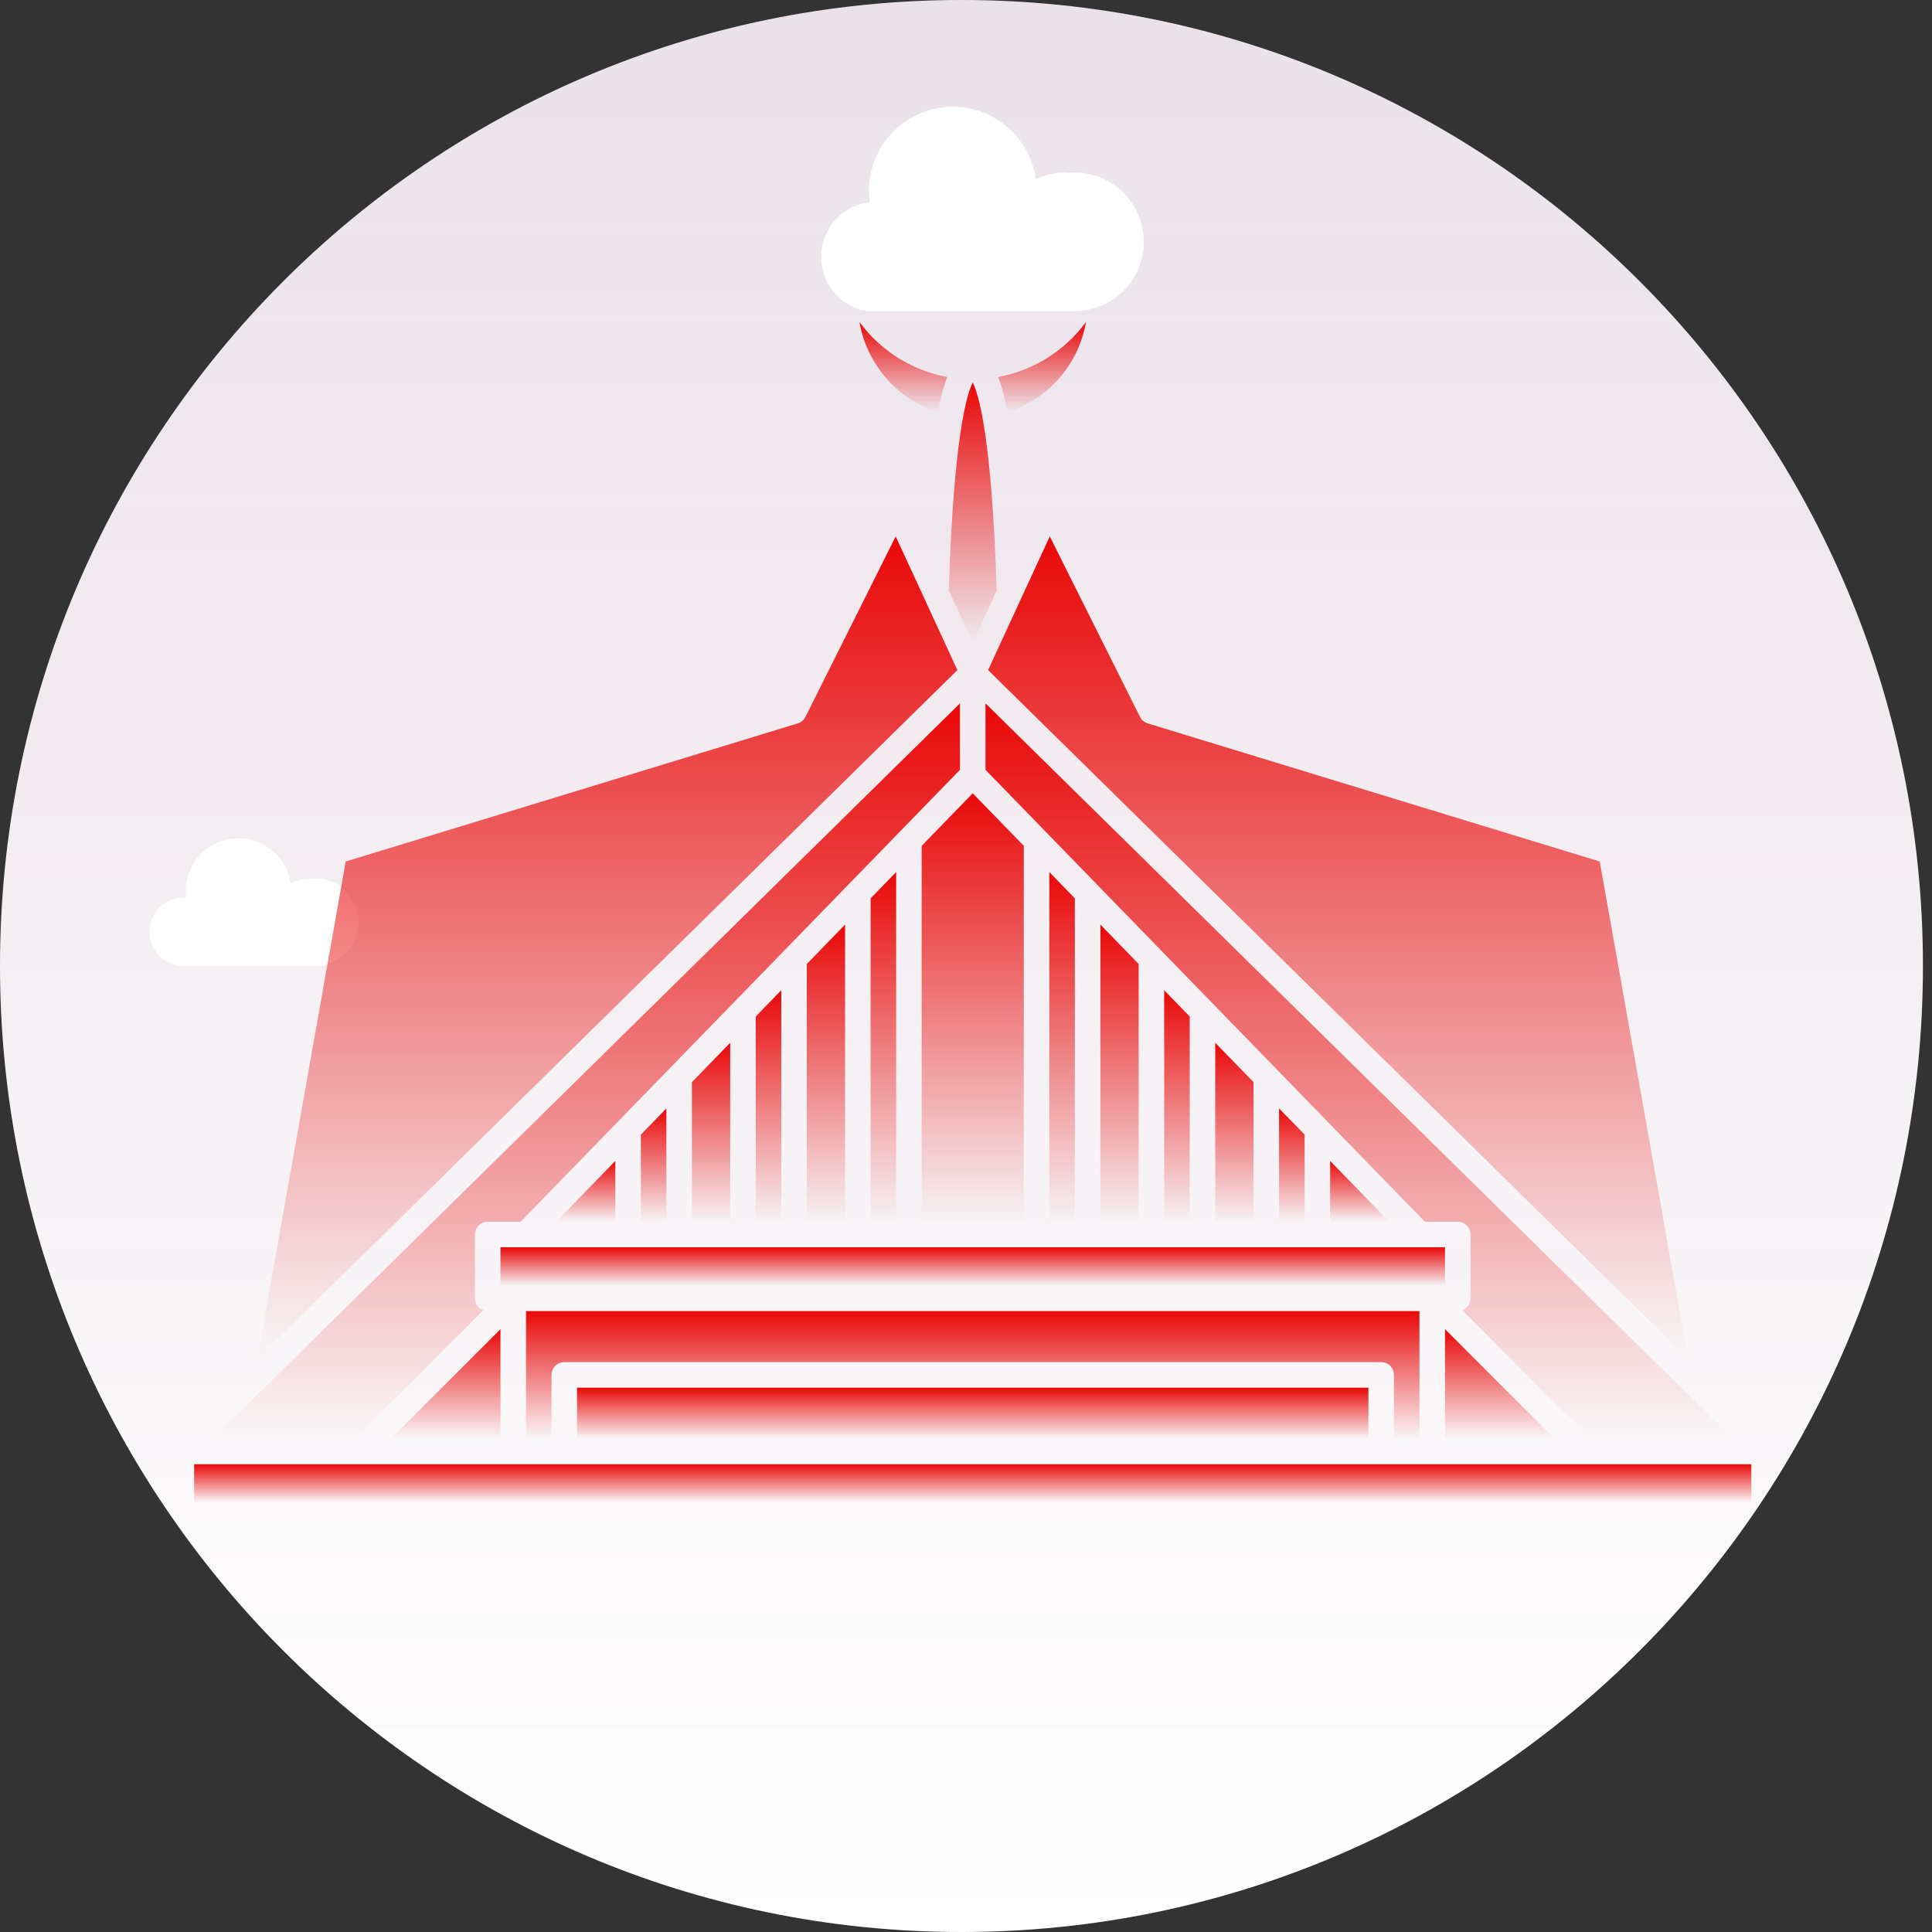 <svg width="90" height="90" viewBox="0 0 90 90" fill="none" xmlns="http://www.w3.org/2000/svg">
<rect x="0" y="0" width="90" height="90" fill="#333333" stroke="none"/>
<path d="M44.789 90C69.525 90 89.578 69.853 89.578 45C89.578 20.147 69.525 0 44.789 0C20.053 0 0 20.147 0 45C0 69.853 20.053 90 44.789 90Z" fill="url(#paint0_linear_3901_2889)"/>
<path d="M44.789 90C69.525 90 89.578 69.853 89.578 45C89.578 20.147 69.525 0 44.789 0C20.053 0 0 20.147 0 45C0 69.853 20.053 90 44.789 90Z" fill="url(#paint1_linear_3901_2889)" fill-opacity="0.3"/>
<path d="M49.664 8.063C50.101 8.007 50.544 8.043 50.967 8.166C51.39 8.29 51.782 8.5 52.121 8.783C52.459 9.065 52.736 9.415 52.935 9.81C53.133 10.204 53.249 10.636 53.274 11.078C53.3 11.519 53.235 11.961 53.083 12.376C52.931 12.792 52.697 13.171 52.393 13.491C52.089 13.811 51.723 14.065 51.318 14.237C50.912 14.409 50.476 14.496 50.035 14.492H40.336C39.75 14.38 39.221 14.066 38.841 13.605C38.461 13.144 38.253 12.564 38.253 11.965C38.253 11.366 38.461 10.786 38.841 10.325C39.221 9.864 39.75 9.55 40.336 9.439H40.515C40.372 8.407 40.643 7.361 41.269 6.53C41.894 5.7 42.822 5.153 43.848 5.009C44.875 4.866 45.916 5.138 46.743 5.767C47.57 6.395 48.114 7.327 48.257 8.359C48.693 8.137 49.176 8.027 49.664 8.037V8.063Z" fill="white"/>
<path d="M14.435 40.924C14.709 40.893 14.987 40.919 15.251 40.999C15.516 41.079 15.761 41.213 15.972 41.392C16.183 41.57 16.356 41.79 16.48 42.038C16.604 42.286 16.677 42.557 16.693 42.834C16.71 43.11 16.67 43.388 16.576 43.649C16.483 43.91 16.337 44.149 16.149 44.352C15.96 44.554 15.732 44.716 15.48 44.828C15.227 44.939 14.954 44.998 14.678 45H8.548C8.34 45 8.134 44.959 7.941 44.879C7.748 44.798 7.574 44.681 7.426 44.533C7.279 44.385 7.162 44.209 7.082 44.016C7.003 43.822 6.961 43.615 6.961 43.406C6.961 43.196 7.003 42.989 7.082 42.796C7.162 42.602 7.279 42.426 7.426 42.278C7.574 42.13 7.748 42.013 7.941 41.933C8.134 41.853 8.34 41.811 8.548 41.811H8.663C8.588 41.168 8.767 40.521 9.162 40.009C9.557 39.497 10.136 39.161 10.775 39.073C11.413 38.986 12.061 39.154 12.578 39.541C13.095 39.928 13.44 40.503 13.539 41.143C13.82 41.011 14.125 40.941 14.435 40.937V40.924Z" fill="white"/>
<g clip-path="url(#clip0_3901_2889)">
<path d="M37.584 44.906V56.913H39.367V43.072L37.584 44.906Z" fill="url(#paint2_linear_3901_2889)"/>
<path d="M40.556 41.849V56.913H41.746V40.625L40.556 41.849Z" fill="url(#paint3_linear_3901_2889)"/>
<path d="M35.205 47.353V56.913H36.395V46.129L35.205 47.353Z" fill="url(#paint4_linear_3901_2889)"/>
<path d="M45.313 36.955L42.935 39.402V56.913H47.692V39.402L45.313 36.955Z" fill="url(#paint5_linear_3901_2889)"/>
<path d="M48.881 40.625V56.913H50.071V41.849L48.881 40.625Z" fill="url(#paint6_linear_3901_2889)"/>
<path d="M51.26 43.072V56.913H53.043V44.906L51.26 43.072Z" fill="url(#paint7_linear_3901_2889)"/>
<path d="M63.746 64.643H26.881V67.021H63.746V64.643Z" fill="url(#paint8_linear_3901_2889)"/>
<path d="M54.232 46.129V56.913H55.422V47.353L54.232 46.129Z" fill="url(#paint9_linear_3901_2889)"/>
<path d="M67.314 58.102H23.314V59.886H67.314V58.102Z" fill="url(#paint10_linear_3901_2889)"/>
<path d="M66.124 67.021V61.075H24.503V67.021H25.692V64.048C25.692 63.72 25.958 63.454 26.287 63.454H64.341C64.669 63.454 64.935 63.72 64.935 64.048V67.021H66.124Z" fill="url(#paint11_linear_3901_2889)"/>
<path d="M25.91 56.913H28.664V54.08L25.91 56.913Z" fill="url(#paint12_linear_3901_2889)"/>
<path d="M32.232 50.41V56.913H34.016V48.576L32.232 50.41Z" fill="url(#paint13_linear_3901_2889)"/>
<path d="M29.854 52.857V56.913H31.043V51.633L29.854 52.857Z" fill="url(#paint14_linear_3901_2889)"/>
<path d="M46.431 27.504C46.2 20.346 45.589 18.359 45.313 17.821C45.038 18.359 44.427 20.346 44.196 27.504L45.313 29.926L46.431 27.504Z" fill="url(#paint15_linear_3901_2889)"/>
<path d="M41.725 24.988L37.521 33.395C37.448 33.541 37.319 33.65 37.163 33.698L16.105 40.132L11.987 63.301L44.599 31.215L41.725 24.988Z" fill="url(#paint16_linear_3901_2889)"/>
<path d="M22.512 61.036C22.286 60.952 22.124 60.736 22.124 60.481V57.508C22.124 57.179 22.39 56.913 22.719 56.913H24.252L44.719 35.861V32.765L9.901 67.021H16.527L22.512 61.036Z" fill="url(#paint17_linear_3901_2889)"/>
<path d="M56.611 48.576V56.913H58.395V50.41L56.611 48.576Z" fill="url(#paint18_linear_3901_2889)"/>
<path d="M81.584 68.21H9.043V69.994H81.584V68.21Z" fill="url(#paint19_linear_3901_2889)"/>
<path d="M23.314 67.021V61.916L18.209 67.021H23.314Z" fill="url(#paint20_linear_3901_2889)"/>
<path d="M50.589 15C49.612 16.331 48.151 17.26 46.496 17.563C46.662 17.976 46.805 18.516 46.932 19.201C48.842 18.596 50.255 16.964 50.589 15Z" fill="url(#paint21_linear_3901_2889)"/>
<path d="M43.695 19.201C43.822 18.516 43.966 17.976 44.132 17.563C42.476 17.26 41.015 16.331 40.038 15C40.372 16.964 41.785 18.596 43.695 19.201Z" fill="url(#paint22_linear_3901_2889)"/>
<path d="M59.584 51.633V56.913H60.774V52.857L59.584 51.633Z" fill="url(#paint23_linear_3901_2889)"/>
<path d="M61.963 56.913H64.717L61.963 54.08V56.913Z" fill="url(#paint24_linear_3901_2889)"/>
<path d="M46.029 31.215L78.64 63.301L74.522 40.132L53.464 33.698C53.308 33.65 53.179 33.541 53.106 33.395L48.902 24.988L46.029 31.215Z" fill="url(#paint25_linear_3901_2889)"/>
<path d="M80.726 67.021L45.908 32.765V35.861L66.376 56.913H67.908C68.237 56.913 68.503 57.179 68.503 57.508V60.481C68.503 60.736 68.341 60.952 68.115 61.036L74.1 67.021H80.726Z" fill="url(#paint26_linear_3901_2889)"/>
<path d="M67.314 61.916V67.021H72.418L67.314 61.916Z" fill="url(#paint27_linear_3901_2889)"/>
</g>
<defs>
<linearGradient id="paint0_linear_3901_2889" x1="45.045" y1="0.257" x2="45.045" y2="86.657" gradientUnits="userSpaceOnUse">
<stop stop-color="#EAF7FF"/>
<stop offset="1" stop-color="white"/>
</linearGradient>
<linearGradient id="paint1_linear_3901_2889" x1="45.045" y1="0.257" x2="45.045" y2="90.257" gradientUnits="userSpaceOnUse">
<stop stop-color="#E90808" stop-opacity="0.3"/>
<stop offset="1" stop-color="#E90808" stop-opacity="0"/>
</linearGradient>
<linearGradient id="paint2_linear_3901_2889" x1="38.475" y1="43.072" x2="38.475" y2="56.913" gradientUnits="userSpaceOnUse">
<stop stop-color="#E90808"/>
<stop offset="1" stop-color="#E90808" stop-opacity="0"/>
</linearGradient>
<linearGradient id="paint3_linear_3901_2889" x1="41.151" y1="40.625" x2="41.151" y2="56.913" gradientUnits="userSpaceOnUse">
<stop stop-color="#E90808"/>
<stop offset="1" stop-color="#E90808" stop-opacity="0"/>
</linearGradient>
<linearGradient id="paint4_linear_3901_2889" x1="35.8" y1="46.129" x2="35.8" y2="56.913" gradientUnits="userSpaceOnUse">
<stop stop-color="#E90808"/>
<stop offset="1" stop-color="#E90808" stop-opacity="0"/>
</linearGradient>
<linearGradient id="paint5_linear_3901_2889" x1="45.313" y1="36.955" x2="45.313" y2="56.913" gradientUnits="userSpaceOnUse">
<stop stop-color="#E90808"/>
<stop offset="1" stop-color="#E90808" stop-opacity="0"/>
</linearGradient>
<linearGradient id="paint6_linear_3901_2889" x1="49.476" y1="40.625" x2="49.476" y2="56.913" gradientUnits="userSpaceOnUse">
<stop stop-color="#E90808"/>
<stop offset="1" stop-color="#E90808" stop-opacity="0"/>
</linearGradient>
<linearGradient id="paint7_linear_3901_2889" x1="52.152" y1="43.072" x2="52.152" y2="56.913" gradientUnits="userSpaceOnUse">
<stop stop-color="#E90808"/>
<stop offset="1" stop-color="#E90808" stop-opacity="0"/>
</linearGradient>
<linearGradient id="paint8_linear_3901_2889" x1="45.313" y1="64.643" x2="45.313" y2="67.021" gradientUnits="userSpaceOnUse">
<stop stop-color="#E90808"/>
<stop offset="1" stop-color="#E90808" stop-opacity="0"/>
</linearGradient>
<linearGradient id="paint9_linear_3901_2889" x1="54.827" y1="46.129" x2="54.827" y2="56.913" gradientUnits="userSpaceOnUse">
<stop stop-color="#E90808"/>
<stop offset="1" stop-color="#E90808" stop-opacity="0"/>
</linearGradient>
<linearGradient id="paint10_linear_3901_2889" x1="45.313" y1="58.102" x2="45.313" y2="59.886" gradientUnits="userSpaceOnUse">
<stop stop-color="#E90808"/>
<stop offset="1" stop-color="#E90808" stop-opacity="0"/>
</linearGradient>
<linearGradient id="paint11_linear_3901_2889" x1="45.313" y1="61.075" x2="45.313" y2="67.021" gradientUnits="userSpaceOnUse">
<stop stop-color="#E90808"/>
<stop offset="1" stop-color="#E90808" stop-opacity="0"/>
</linearGradient>
<linearGradient id="paint12_linear_3901_2889" x1="27.287" y1="54.08" x2="27.287" y2="56.913" gradientUnits="userSpaceOnUse">
<stop stop-color="#E90808"/>
<stop offset="1" stop-color="#E90808" stop-opacity="0"/>
</linearGradient>
<linearGradient id="paint13_linear_3901_2889" x1="33.124" y1="48.576" x2="33.124" y2="56.913" gradientUnits="userSpaceOnUse">
<stop stop-color="#E90808"/>
<stop offset="1" stop-color="#E90808" stop-opacity="0"/>
</linearGradient>
<linearGradient id="paint14_linear_3901_2889" x1="30.448" y1="51.633" x2="30.448" y2="56.913" gradientUnits="userSpaceOnUse">
<stop stop-color="#E90808"/>
<stop offset="1" stop-color="#E90808" stop-opacity="0"/>
</linearGradient>
<linearGradient id="paint15_linear_3901_2889" x1="45.313" y1="17.821" x2="45.313" y2="29.926" gradientUnits="userSpaceOnUse">
<stop stop-color="#E90808"/>
<stop offset="1" stop-color="#E90808" stop-opacity="0"/>
</linearGradient>
<linearGradient id="paint16_linear_3901_2889" x1="28.293" y1="24.988" x2="28.293" y2="63.301" gradientUnits="userSpaceOnUse">
<stop stop-color="#E90808"/>
<stop offset="1" stop-color="#E90808" stop-opacity="0"/>
</linearGradient>
<linearGradient id="paint17_linear_3901_2889" x1="27.31" y1="32.765" x2="27.31" y2="67.021" gradientUnits="userSpaceOnUse">
<stop stop-color="#E90808"/>
<stop offset="1" stop-color="#E90808" stop-opacity="0"/>
</linearGradient>
<linearGradient id="paint18_linear_3901_2889" x1="57.503" y1="48.576" x2="57.503" y2="56.913" gradientUnits="userSpaceOnUse">
<stop stop-color="#E90808"/>
<stop offset="1" stop-color="#E90808" stop-opacity="0"/>
</linearGradient>
<linearGradient id="paint19_linear_3901_2889" x1="45.313" y1="68.21" x2="45.313" y2="69.994" gradientUnits="userSpaceOnUse">
<stop stop-color="#E90808"/>
<stop offset="1" stop-color="#E90808" stop-opacity="0"/>
</linearGradient>
<linearGradient id="paint20_linear_3901_2889" x1="20.761" y1="61.916" x2="20.761" y2="67.021" gradientUnits="userSpaceOnUse">
<stop stop-color="#E90808"/>
<stop offset="1" stop-color="#E90808" stop-opacity="0"/>
</linearGradient>
<linearGradient id="paint21_linear_3901_2889" x1="48.542" y1="15" x2="48.542" y2="19.201" gradientUnits="userSpaceOnUse">
<stop stop-color="#E90808"/>
<stop offset="1" stop-color="#E90808" stop-opacity="0"/>
</linearGradient>
<linearGradient id="paint22_linear_3901_2889" x1="42.085" y1="15" x2="42.085" y2="19.201" gradientUnits="userSpaceOnUse">
<stop stop-color="#E90808"/>
<stop offset="1" stop-color="#E90808" stop-opacity="0"/>
</linearGradient>
<linearGradient id="paint23_linear_3901_2889" x1="60.179" y1="51.633" x2="60.179" y2="56.913" gradientUnits="userSpaceOnUse">
<stop stop-color="#E90808"/>
<stop offset="1" stop-color="#E90808" stop-opacity="0"/>
</linearGradient>
<linearGradient id="paint24_linear_3901_2889" x1="63.34" y1="54.08" x2="63.34" y2="56.913" gradientUnits="userSpaceOnUse">
<stop stop-color="#E90808"/>
<stop offset="1" stop-color="#E90808" stop-opacity="0"/>
</linearGradient>
<linearGradient id="paint25_linear_3901_2889" x1="62.334" y1="24.988" x2="62.334" y2="63.301" gradientUnits="userSpaceOnUse">
<stop stop-color="#E90808"/>
<stop offset="1" stop-color="#E90808" stop-opacity="0"/>
</linearGradient>
<linearGradient id="paint26_linear_3901_2889" x1="63.317" y1="32.765" x2="63.317" y2="67.021" gradientUnits="userSpaceOnUse">
<stop stop-color="#E90808"/>
<stop offset="1" stop-color="#E90808" stop-opacity="0"/>
</linearGradient>
<linearGradient id="paint27_linear_3901_2889" x1="69.866" y1="61.916" x2="69.866" y2="67.021" gradientUnits="userSpaceOnUse">
<stop stop-color="#E90808"/>
<stop offset="1" stop-color="#E90808" stop-opacity="0"/>
</linearGradient>
<clipPath id="clip0_3901_2889">
<rect width="72.54" height="55" fill="white" transform="translate(9.043 15)"/>
</clipPath>
</defs>
</svg>
